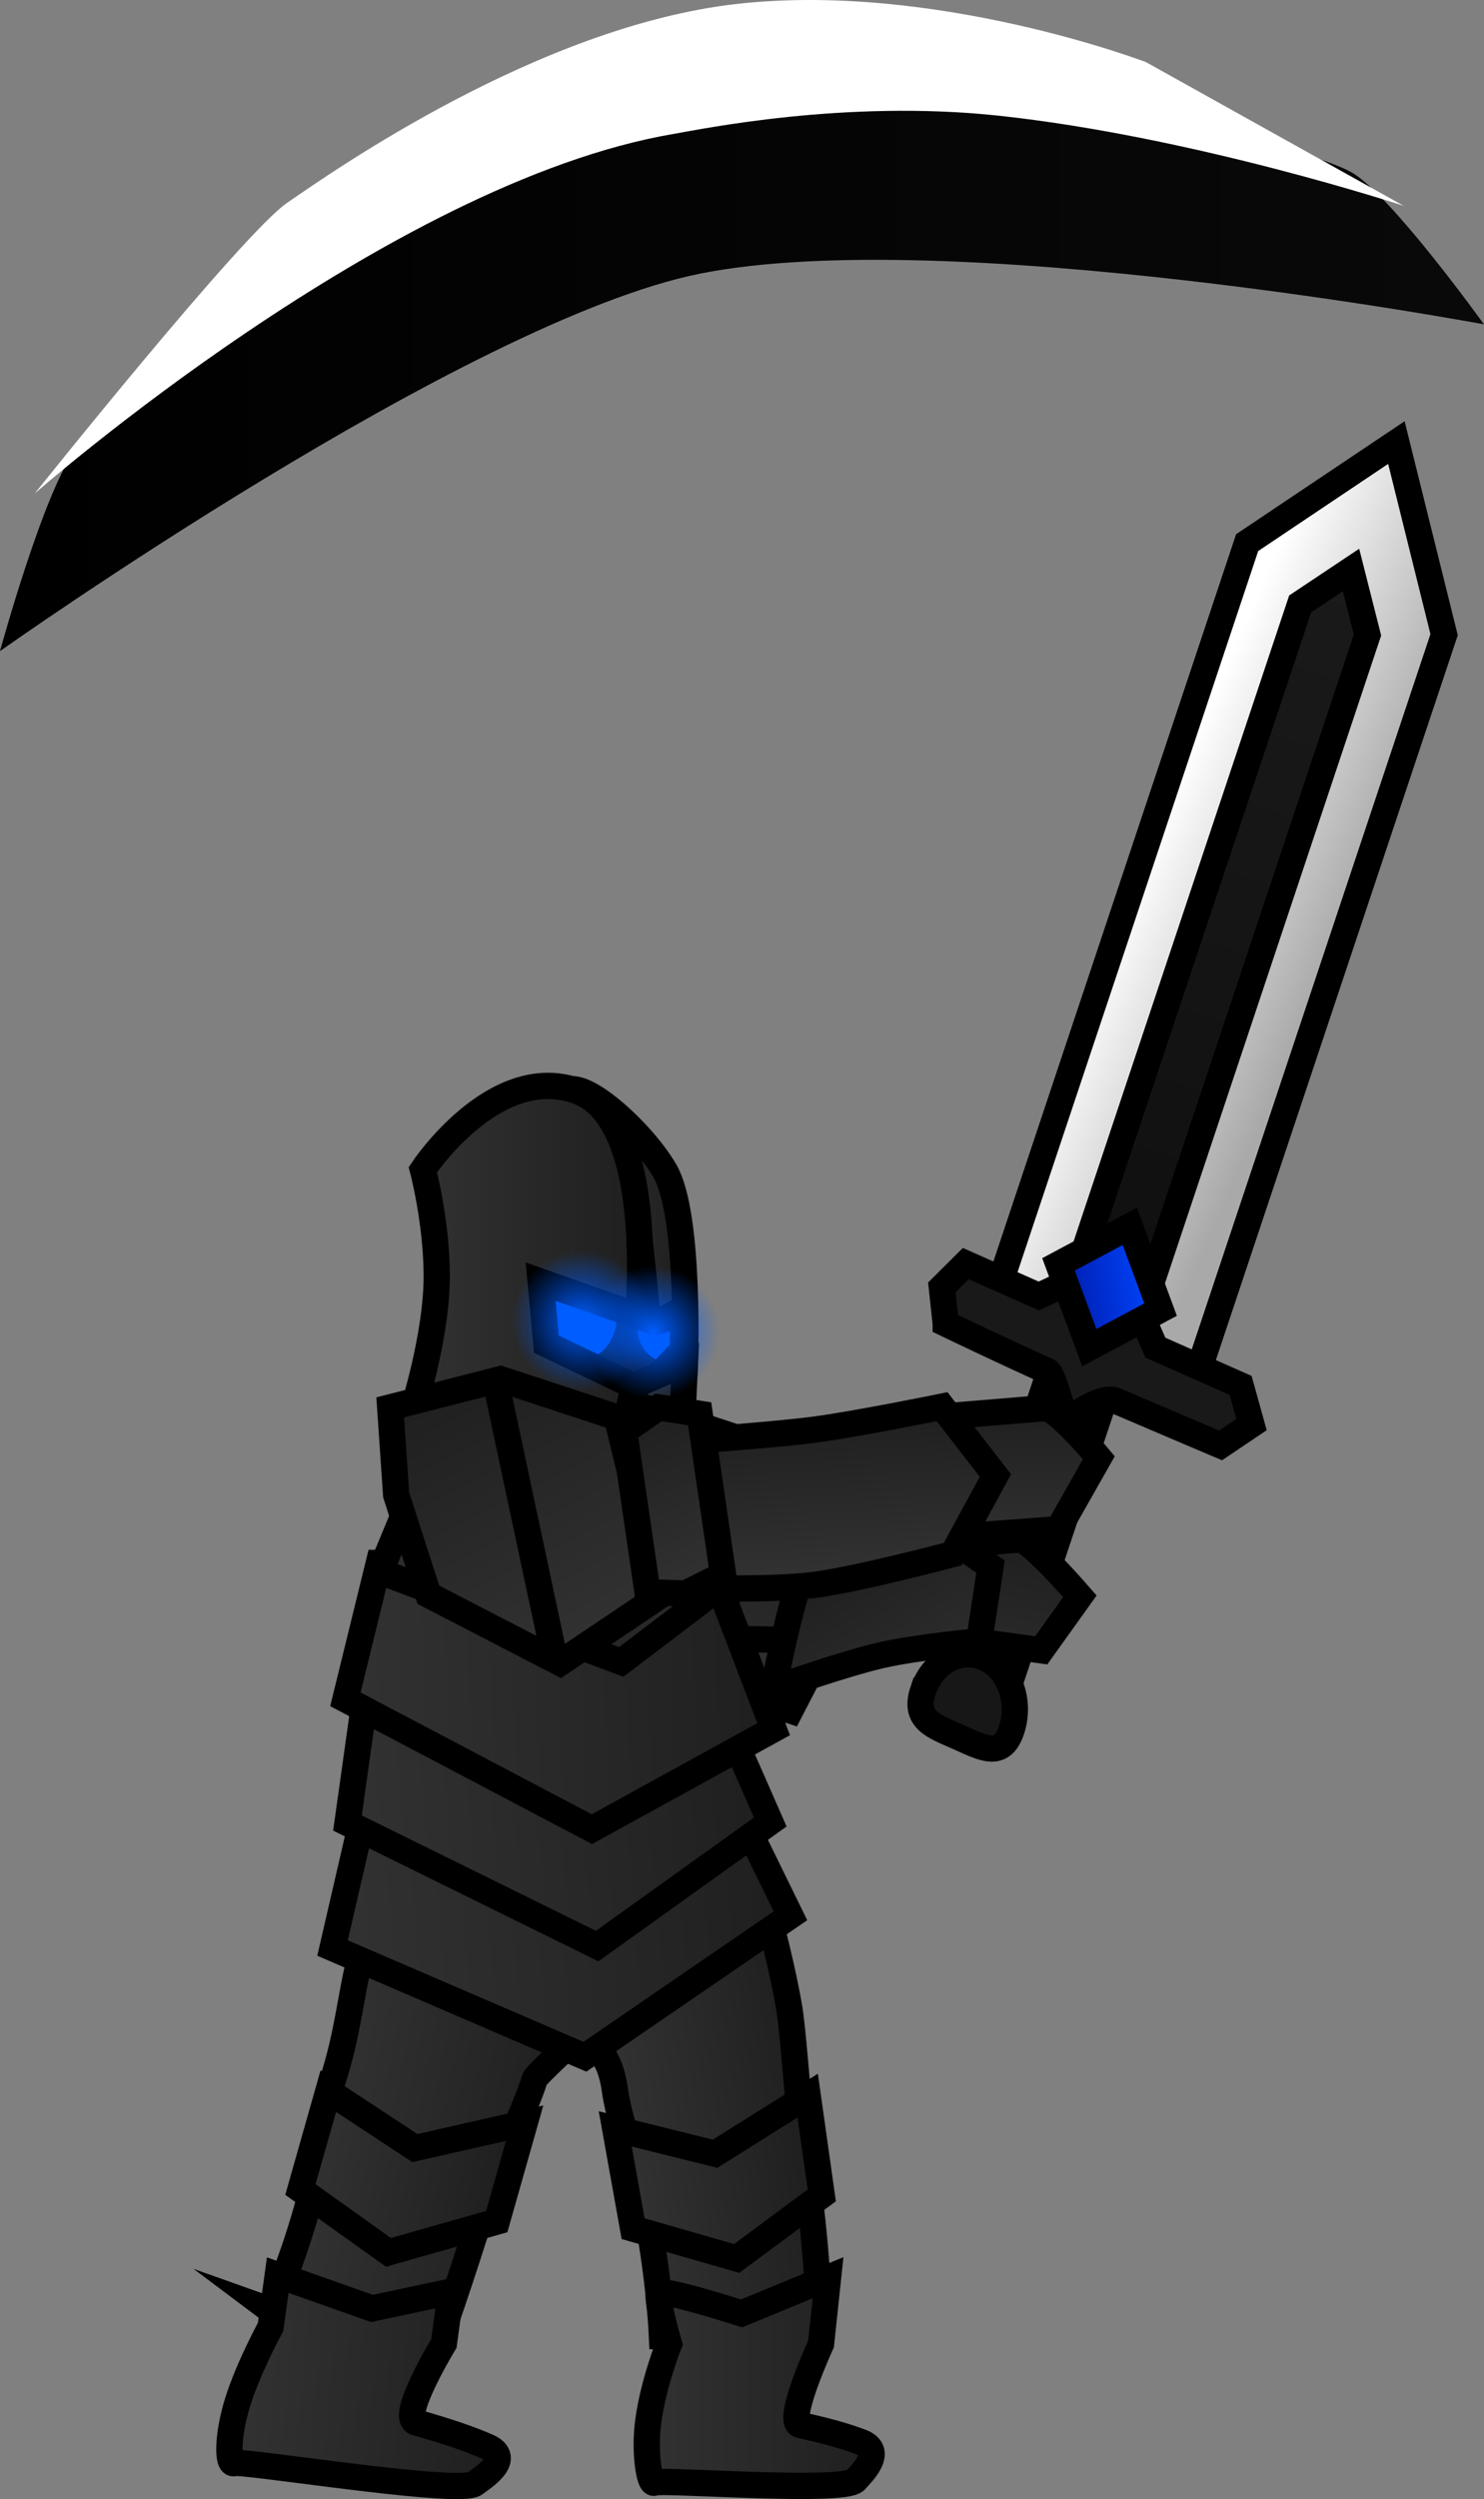 <svg version="1.1" xmlns="http://www.w3.org/2000/svg" xmlns:xlink="http://www.w3.org/1999/xlink" width="84.737" height="142.635" viewBox="0,0,84.737,142.635"><rect x="0" y="0" width="84.737" height="142.635" fill="#808080" stroke="none"/><defs><linearGradient x1="245.722" y1="148.939" x2="252.796" y2="141.143" gradientUnits="userSpaceOnUse" id="color-1"><stop offset="0" stop-color="#323232"/><stop offset="1" stop-color="#1f1f1f"/></linearGradient><linearGradient x1="222.266" y1="173.316" x2="235.357" y2="175.968" gradientUnits="userSpaceOnUse" id="color-2"><stop offset="0" stop-color="#323232"/><stop offset="1" stop-color="#1f1f1f"/></linearGradient><linearGradient x1="221.399" y1="176.066" x2="232.535" y2="178.322" gradientUnits="userSpaceOnUse" id="color-3"><stop offset="0" stop-color="#323232"/><stop offset="1" stop-color="#1f1f1f"/></linearGradient><linearGradient x1="217.438" y1="188.128" x2="232.693" y2="189.579" gradientUnits="userSpaceOnUse" id="color-4"><stop offset="0" stop-color="#323232"/><stop offset="1" stop-color="#1f1f1f"/></linearGradient><linearGradient x1="235.85" y1="123.433" x2="242.903" y2="123.433" gradientUnits="userSpaceOnUse" id="color-5"><stop offset="0" stop-color="#323232"/><stop offset="1" stop-color="#1f1f1f"/></linearGradient><linearGradient x1="239.601" y1="133.93" x2="242.877" y2="133.93" gradientUnits="userSpaceOnUse" id="color-6"><stop offset="0" stop-color="#323232"/><stop offset="1" stop-color="#1f1f1f"/></linearGradient><linearGradient x1="227.243" y1="126.132" x2="240.316" y2="126.132" gradientUnits="userSpaceOnUse" id="color-7"><stop offset="0" stop-color="#323232"/><stop offset="1" stop-color="#1f1f1f"/></linearGradient><radialGradient cx="241.056" cy="128.962" r="3.814" gradientUnits="userSpaceOnUse" id="color-8"><stop offset="0" stop-color="#005dff"/><stop offset="1" stop-color="#005dff" stop-opacity="0"/></radialGradient><radialGradient cx="236.994" cy="128.296" r="4.002" gradientUnits="userSpaceOnUse" id="color-9"><stop offset="0" stop-color="#005dff"/><stop offset="1" stop-color="#005dff" stop-opacity="0"/></radialGradient><linearGradient x1="239.16" y1="173.878" x2="250.002" y2="172.309" gradientUnits="userSpaceOnUse" id="color-10"><stop offset="0" stop-color="#323232"/><stop offset="1" stop-color="#1f1f1f"/></linearGradient><linearGradient x1="239.777" y1="178.286" x2="250.014" y2="176.803" gradientUnits="userSpaceOnUse" id="color-11"><stop offset="0" stop-color="#323232"/><stop offset="1" stop-color="#1f1f1f"/></linearGradient><linearGradient x1="269.186" y1="101.231" x2="280.511" y2="106.247" gradientUnits="userSpaceOnUse" id="color-12"><stop offset="0" stop-color="#ffffff"/><stop offset="1" stop-color="#a9a9a9"/></linearGradient><linearGradient x1="260.904" y1="139.579" x2="264.089" y2="140.99" gradientUnits="userSpaceOnUse" id="color-13"><stop offset="0" stop-color="#414141"/><stop offset="1" stop-color="#282828"/></linearGradient><linearGradient x1="280.876" y1="85.424" x2="266.536" y2="128.377" gradientUnits="userSpaceOnUse" id="color-14"><stop offset="0" stop-color="#1a1a1a"/><stop offset="1" stop-color="#0f0f0f"/></linearGradient><linearGradient x1="269.75" y1="125.924" x2="264.496" y2="126.8" gradientUnits="userSpaceOnUse" id="color-15"><stop offset="0" stop-color="#0046ff"/><stop offset="1" stop-color="#001cad"/></linearGradient><linearGradient x1="222.706" y1="163.539" x2="248.814" y2="161.241" gradientUnits="userSpaceOnUse" id="color-16"><stop offset="0" stop-color="#323232"/><stop offset="1" stop-color="#1f1f1f"/></linearGradient><linearGradient x1="239.28" y1="150.771" x2="248.516" y2="136.393" gradientUnits="userSpaceOnUse" id="color-17"><stop offset="0" stop-color="#323232"/><stop offset="1" stop-color="#1f1f1f"/></linearGradient><linearGradient x1="223.545" y1="156.351" x2="247.443" y2="153.901" gradientUnits="userSpaceOnUse" id="color-18"><stop offset="0" stop-color="#323232"/><stop offset="1" stop-color="#1f1f1f"/></linearGradient><linearGradient x1="223.494" y1="150.024" x2="247.843" y2="149.07" gradientUnits="userSpaceOnUse" id="color-19"><stop offset="0" stop-color="#323232"/><stop offset="1" stop-color="#1f1f1f"/></linearGradient><linearGradient x1="235.012" y1="137.457" x2="235.012" y2="147.764" gradientUnits="userSpaceOnUse" id="color-20"><stop offset="0" stop-color="#323232"/><stop offset="1" stop-color="#252525"/></linearGradient><linearGradient x1="235.684" y1="134.373" x2="235.684" y2="141.128" gradientUnits="userSpaceOnUse" id="color-21"><stop offset="0" stop-color="#323232"/><stop offset="1" stop-color="#252525"/></linearGradient><linearGradient x1="240.698" y1="189.248" x2="253.539" y2="189.248" gradientUnits="userSpaceOnUse" id="color-22"><stop offset="0" stop-color="#323232"/><stop offset="1" stop-color="#1f1f1f"/></linearGradient><linearGradient x1="237.64" y1="146.866" x2="229.813" y2="131.336" gradientUnits="userSpaceOnUse" id="color-23"><stop offset="0" stop-color="#323232"/><stop offset="1" stop-color="#1f1f1f"/></linearGradient><linearGradient x1="251.193" y1="150.483" x2="253.193" y2="139.21" gradientUnits="userSpaceOnUse" id="color-24"><stop offset="0" stop-color="#323232"/><stop offset="1" stop-color="#1f1f1f"/></linearGradient><linearGradient x1="263.406" y1="148.465" x2="257.314" y2="138.418" gradientUnits="userSpaceOnUse" id="color-25"><stop offset="0" stop-color="#323232"/><stop offset="1" stop-color="#1f1f1f"/></linearGradient><linearGradient x1="251.975" y1="141.484" x2="251.986" y2="133.265" gradientUnits="userSpaceOnUse" id="color-26"><stop offset="0" stop-color="#323232"/><stop offset="1" stop-color="#1f1f1f"/></linearGradient><linearGradient x1="251.905" y1="142.871" x2="251.242" y2="133.645" gradientUnits="userSpaceOnUse" id="color-27"><stop offset="0" stop-color="#323232"/><stop offset="1" stop-color="#1f1f1f"/></linearGradient><linearGradient x1="244.211" y1="143.295" x2="240.11" y2="133.776" gradientUnits="userSpaceOnUse" id="color-28"><stop offset="0" stop-color="#323232"/><stop offset="1" stop-color="#1f1f1f"/></linearGradient><linearGradient x1="204.139" y1="71.788" x2="287.386" y2="71.788" gradientUnits="userSpaceOnUse" id="color-29"><stop offset="0" stop-color="#000000"/><stop offset="1" stop-color="#090909"/></linearGradient></defs><g transform="translate(-203.767,-52.908)"><g data-paper-data="{&quot;isPaintingLayer&quot;:true}" fill-rule="nonzero" stroke-linejoin="miter" stroke-miterlimit="10" stroke-dasharray="" stroke-dashoffset="0" style="mix-blend-mode: normal"><path d="M248.897,150.534l-2.222,-0.73l-1.586,-1.665l4.327,-8.365l2.263,0.355l1.545,2.04z" fill="url(#color-1)" stroke="#000000" stroke-width="1.5" stroke-linecap="butt"/><g stroke="#000000" stroke-width="1.5" stroke-linecap="butt"><path d="M219.227,184.772c0,0 1.283,-2.815 2.236,-6.412c0.564,-2.129 0.669,-4.812 1.259,-6.583c0.925,-2.775 1.126,-5.382 1.585,-6.95c0.714,-2.439 12.733,4.066 12.733,4.066c0,0 -2.674,2.446 -2.742,2.679c-0.449,1.533 -2.527,5.932 -2.997,7.471c-1.18,3.864 -2.529,7.661 -2.529,7.661c0,0 -2.859,-0.036 -4.466,-0.362c-1.574,-0.319 -5.08,-1.571 -5.08,-1.571z" fill="url(#color-2)"/><path d="M220.921,177.875l1.593,-5.617l4.942,3.251l6.268,-1.421l-1.593,5.617l-6.185,1.756z" fill="url(#color-3)"/></g><path d="M219.626,182.76l5.377,1.901l4.516,-0.96l-0.407,2.958c0,0 -2.569,4.227 -1.591,4.507c1.736,0.497 2.952,0.901 4.053,1.374c1.596,0.686 -0.388,1.87 -0.684,2.111c-0.107,0.087 -0.399,0.131 -0.829,0.141c-2.972,0.072 -12.521,-1.455 -12.919,-1.304c-0.38,0.144 -0.42,-1.497 0.194,-3.476c0.614,-1.979 1.883,-4.295 1.883,-4.295z" fill="url(#color-4)" stroke="#000000" stroke-width="1.5" stroke-linecap="butt"/><g stroke-linecap="butt"><path d="M232.429,130.612l0.583,-6.684l9.956,1.49l-0.583,6.684z" fill="#0c0c0c" stroke="none" stroke-width="0"/><path d="M234.575,128.127c0,-1.35 0.984,-2.444 2.198,-2.444c1.214,0 2.198,1.094 2.198,2.444c0,1.35 -0.984,2.444 -2.198,2.444c-1.214,0 -2.198,-1.094 -2.198,-2.444z" fill="#005dff" stroke="none" stroke-width="0"/><path d="M240.168,128.71c0,-1.075 0.784,-1.946 1.75,-1.946c0.967,0 1.75,0.871 1.75,1.946c0,1.075 -0.784,1.946 -1.75,1.946c-0.967,0 -1.75,-0.871 -1.75,-1.946z" fill="#005dff" stroke="none" stroke-width="0"/><g stroke="#000000" stroke-width="1.5"><path d="M241.026,131.789l1.755,-1.856l-0.046,-2.331c0,0 -1.927,1.365 -2.017,0.358c-0.264,-2.943 -0.655,-6.639 -1,-7.941c-0.53,-2.003 -3.879,-4.093 -3.868,-4.254c0.151,-2.224 4.407,1.426 5.885,3.979c1.478,2.553 1.132,11.207 1.132,11.207z" data-paper-data="{&quot;index&quot;:null}" fill="url(#color-5)"/><path d="M242.655,135.416l-3.054,1.713l0.479,-5.189l2.797,-1.211z" data-paper-data="{&quot;index&quot;:null}" fill="url(#color-6)"/><path d="M234.638,126.057l0.329,3.566l4.966,2.386l-1.043,5.37l-11.646,-3.673c0,0 1.488,-4.479 1.461,-8.078c-0.023,-3.06 -0.793,-5.964 -0.793,-5.964c0,0 4.042,-6.104 8.737,-4.515c4.695,1.59 3.543,12.866 3.543,12.866z" data-paper-data="{&quot;index&quot;:null}" fill="url(#color-7)"/></g><path d="M237.242,128.962c0,-2.342 1.708,-4.241 3.814,-4.241c2.106,0 3.814,1.899 3.814,4.241c0,2.342 -1.708,4.241 -3.814,4.241c-2.106,0 -3.814,-1.899 -3.814,-4.241z" fill="url(#color-8)" stroke="none" stroke-width="0"/><path d="M232.992,128.296c0,-2.458 1.792,-4.45 4.002,-4.45c2.21,0 4.002,1.992 4.002,4.45c0,2.458 -1.792,4.45 -4.002,4.45c-2.21,0 -4.002,-1.992 -4.002,-4.45z" fill="url(#color-9)" stroke="none" stroke-width="0"/></g><g stroke="#000000" stroke-width="1.5" stroke-linecap="butt"><path d="M240.675,179.146c-0.447,-2.299 -1.528,-4.992 -1.797,-6.946c-0.422,-3.061 -2.11,-2.602 -2.402,-4.31c-0.139,-0.81 0.914,-2.177 0.914,-2.177l9.551,-6.095c0,0 1.341,4.672 1.882,7.833c0.286,1.67 0.65,7.478 0.921,9.161c0.68,4.225 0.785,8.342 0.785,8.342c0,0 -2.448,0.926 -3.957,1.145c-1.478,0.214 -5.006,0.153 -5.006,0.153c0,0 -0.135,-3.221 -0.891,-7.105z" fill="url(#color-10)"/><path d="M239.918,180.108l-1.021,-5.694l5.702,1.419l5.288,-3.318l0.804,5.694l-4.861,3.6z" fill="url(#color-11)"/></g><g stroke="#000000" stroke-width="1.5" stroke-linecap="butt"><path d="M260.634,126.847l14.346,-42.969l8.521,-5.711l2.725,10.964l-14.267,42.733z" fill="url(#color-12)"/><path d="M257.656,149.306l6.81,-20.398l3.186,1.411l-6.81,20.398c0,0 -1.393,0.467 -1.96,0.216c-0.48,-0.213 -1.225,-1.627 -1.225,-1.627z" fill="url(#color-13)"/><path d="M264.605,127.522l13.404,-40.147l2.902,-1.936l0.94,3.71l-13.383,40.084z" fill="url(#color-14)"/><path d="M257.768,128.451l-0.222,-2.067l1.365,-1.357l4.172,1.848l4.461,-2.089l2.195,5.038l4.868,2.156l0.622,2.237l-1.765,1.187c0,0 -3.181,-1.348 -5.987,-2.55c-0.876,-0.376 -2.867,1.198 -2.867,1.198c0,0 -0.695,-2.742 -1.02,-2.886c-2.322,-1.029 -5.822,-2.714 -5.822,-2.714z" fill="#191919"/><path d="M264.208,125.071l4.071,-2.172l1.758,4.755l-4.071,2.172z" fill="url(#color-15)"/><path d="M256.471,149.412c0.553,-1.658 2.133,-2.501 3.528,-1.883c1.395,0.618 2.077,2.463 1.524,4.121c-0.553,1.658 -1.638,1.017 -3.033,0.399c-1.395,-0.618 -2.573,-0.979 -2.019,-2.637z" fill="#171717"/></g><path d="M222.754,164.09l2.025,-8.764l20.357,-0.767l3.766,7.692l-11.738,8.046z" fill="url(#color-16)" stroke="#000000" stroke-width="1.5" stroke-linecap="butt"/><path d="M251.67,146.579l-8.056,-0.186l-3.973,-2.197l-2.932,-3.59c0,0 1.412,-2.104 1.862,-3.291c0.516,-1.362 2.513,-3.915 2.513,-3.915l5.682,1.87l4.267,2.08z" data-paper-data="{&quot;index&quot;:null}" fill="url(#color-17)" stroke="#000000" stroke-width="1.5" stroke-linecap="butt"/><path d="M223.607,156.957l1.385,-9.852l18.094,-0.829l4.664,10.622l-9.886,7.082z" fill="url(#color-18)" stroke="#000000" stroke-width="1.5" stroke-linecap="butt"/><path d="M223.489,149.896l1.91,-7.781l18.986,0.176l3.557,9.311l-10.379,5.705z" fill="url(#color-19)" stroke="#000000" stroke-width="1.5" stroke-linecap="butt"/><path d="M225.477,142.61l2.139,-5.153l16.218,0.654l0.713,5.619l-5.308,4.033z" fill="url(#color-20)" stroke="#000000" stroke-width="1.5" stroke-linecap="butt"/><path d="M229.436,137.751l1.401,-3.377l10.628,0.429l0.467,3.682l-3.479,2.643z" fill="url(#color-21)" stroke="#000000" stroke-width="1.5" stroke-linecap="butt"/><path d="M249.404,141.469l-8.798,2.046" fill="none" stroke="#000000" stroke-width="1.5" stroke-linecap="round"/><path d="M241.388,183.806c0.073,-0.361 4.721,1.14 4.721,1.14l4.94,-2.038l-0.4,3.777c0,0 -2.042,4.443 -1.202,4.629c1.491,0.329 2.541,0.616 3.504,0.983c1.397,0.531 -0.108,1.895 -0.325,2.162c-0.078,0.097 -0.315,0.168 -0.669,0.219c-2.447,0.352 -10.509,-0.262 -10.821,-0.075c-0.271,0.163 -0.596,-1.669 -0.354,-3.493c0.289,-2.176 1.186,-4.425 1.186,-4.425c0,0 -0.692,-2.329 -0.581,-2.879z" fill="url(#color-22)" stroke="#000000" stroke-width="1.5" stroke-linecap="butt"/><path d="M241.466,143.976l-5.716,3.842l-7.521,-3.888l-1.842,-5.702l-0.34,-4.994l6.304,-1.611l6.638,2.182z" fill="url(#color-23)" stroke="#000000" stroke-width="1.5" stroke-linecap="butt"/><path d="M232.243,132.585l3.203,15.031" fill="none" stroke="#000000" stroke-width="1.5" stroke-linecap="round"/><path d="M263.222,147.1l-6.152,-0.84c0,0 -2.413,-4.868 -1.286,-4.957c2.458,-0.194 4.909,-0.436 6.2,-0.528c0.602,-0.043 3.446,3.241 3.446,3.241z" fill="url(#color-24)" stroke="#000000" stroke-width="1.5" stroke-linecap="butt"/><path d="M250.687,140.602c0.103,-0.063 6.941,-0.133 6.941,-0.133l2.7,1.852l-0.652,4.268c0,0 -3.457,0.301 -5.613,0.796c-2.156,0.495 -6.123,1.899 -6.123,1.899c0,0 1.43,-7.874 2.748,-8.683z" fill="url(#color-25)" stroke="#000000" stroke-width="1.5" stroke-linecap="butt"/><path d="M264.2,140.185c0,0 -3.971,0.307 -8.245,0.6c-3.085,0.212 -2.336,-6.751 -0.685,-6.861c3.127,-0.209 6.519,-0.532 8.178,-0.643c0.671,-0.045 3.064,2.826 3.064,2.826z" fill="url(#color-26)" stroke="#000000" stroke-width="1.5" stroke-linecap="butt"/><path d="M258.165,141.609c0,0 -5.448,1.451 -7.969,1.766c-2.586,0.323 -7.358,0.148 -7.358,0.148l0.969,-8.428c0,0 4.579,-0.329 6.627,-0.612c2.461,-0.34 7.126,-1.291 7.126,-1.291l3.045,3.931z" fill="url(#color-27)" stroke="#000000" stroke-width="1.5" stroke-linecap="butt"/><path d="M245.055,142.782l-2.142,1.073l-2.172,-0.064l-1.337,-9.181l1.963,-1.374l2.351,0.366z" fill="url(#color-28)" stroke="#000000" stroke-width="1.5" stroke-linecap="butt"/><path d="M219.466,67.583c2.575,-1.771 14.345,-10.057 25.633,-11.349c11.349,-1.298 23.413,3.316 23.413,3.316c0,0 9.8,1.729 12.412,3.184c2.237,1.247 7.579,8.687 7.579,8.687c0,0 -30.516,-5.719 -44.717,-2.904c-13.341,2.645 -40.02,21.554 -40.02,21.554c0,0 2.564,-9.352 4.362,-11.552c3.69,-4.516 9.606,-9.747 11.338,-10.937z" fill="url(#color-29)" stroke="#000000" stroke-width="0" stroke-linecap="butt"/><path d="M220.158,64.487c2.575,-1.771 14.345,-10.057 25.633,-11.349c11.349,-1.298 23.413,3.316 23.413,3.316l14.722,8.205c0,0 -12,-3.956 -23.165,-5.151c-8.747,-0.936 -16.982,0.78 -18.532,1.044c-16.268,2.764 -36.476,20.519 -36.476,20.519c0,0 11.83,-14.813 14.405,-16.584z" fill="#ffffff" stroke="#000000" stroke-width="0" stroke-linecap="butt"/></g></g></svg>